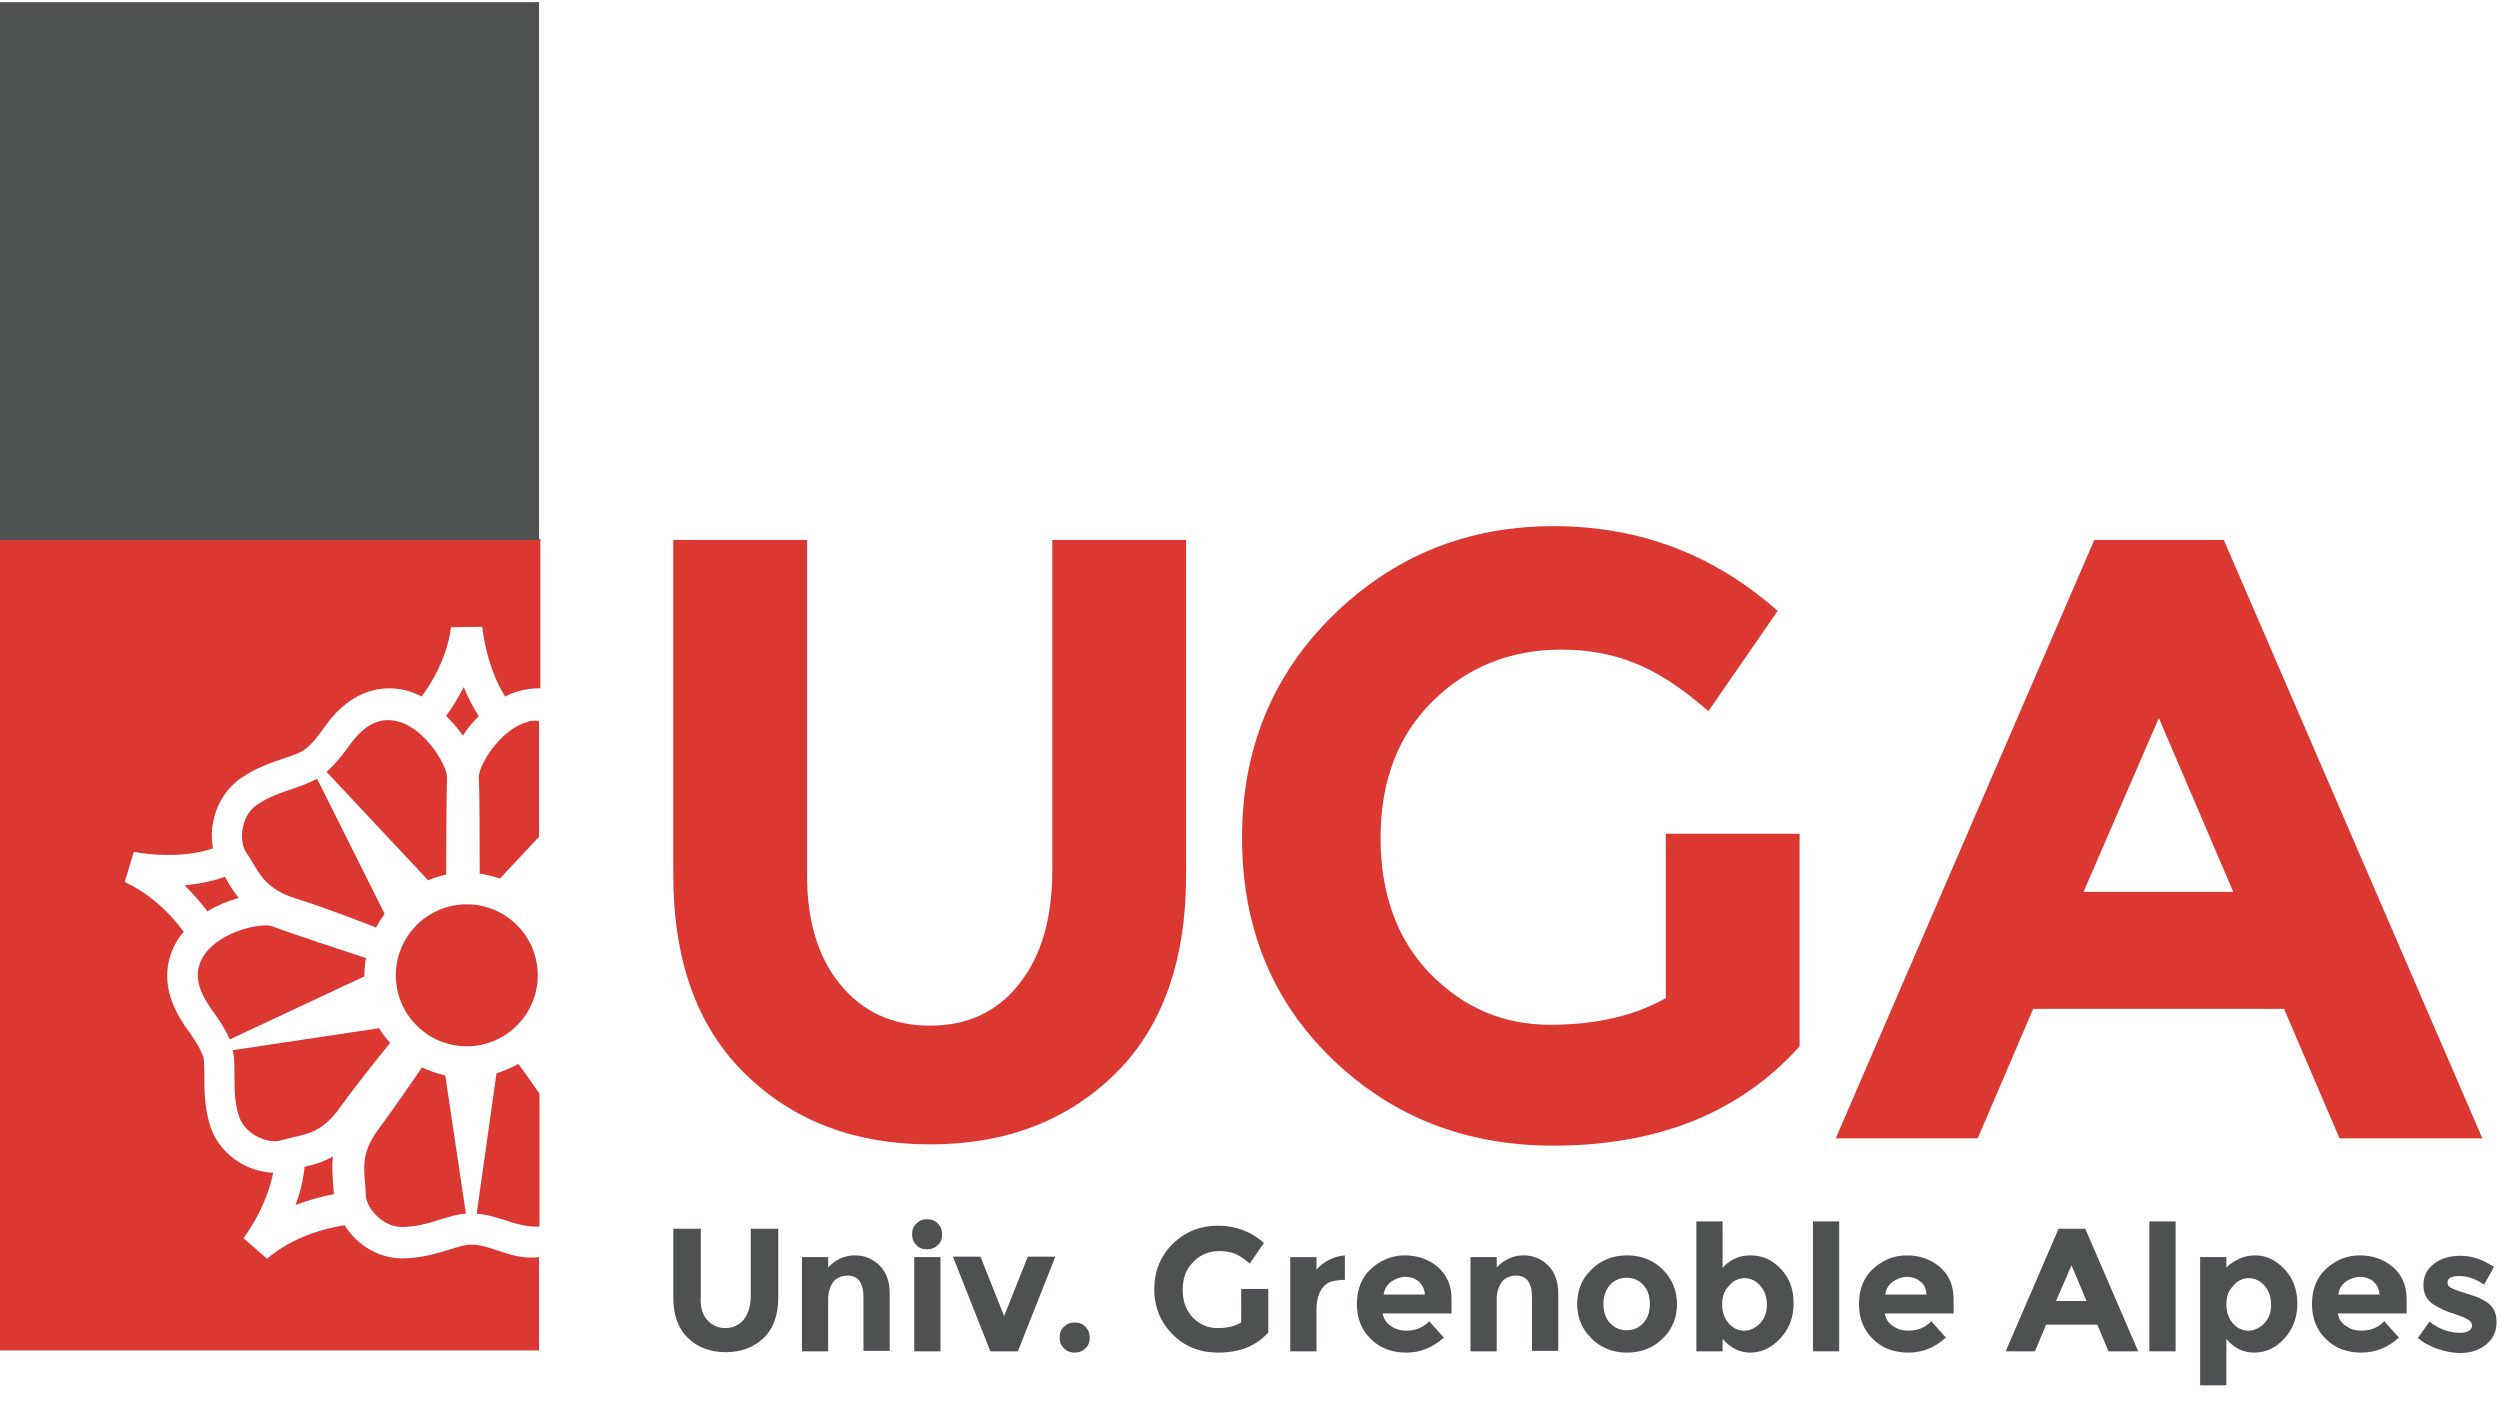 <?xml version="1.0" encoding="utf-8"?>
<!-- Generator: Adobe Illustrator 22.1.0, SVG Export Plug-In . SVG Version: 6.00 Build 0)  -->
<svg version="1.1" id="Calque_1" xmlns="http://www.w3.org/2000/svg" xmlns:xlink="http://www.w3.org/1999/xlink" x="0px" y="0px"
	 viewBox="0 0 581.1 326" style="enable-background:new 0 0 581.1 326;" xml:space="preserve">
<style type="text/css">
	.st0{fill:#DB3832;}
	.st1{fill:#4E5152;}
</style>
<g>
	<g>
		<path class="st0" d="M111.3,166.5c-1.4-2.2-2.6-4.5-3.5-6.8c-1.1,2.1-2.4,4.4-4.1,6.7c1.4,1.4,2.8,3,3.9,4.6
			C108.6,169.4,109.9,167.8,111.3,166.5"/>
		<path class="st0" d="M58.9,200.8c1.9,3.2,3.6,6,9.7,8c7.9,2.5,16.3,5.8,18.8,6.8c0.6-1.1,1.3-2.2,2-3.2L73.7,181
			c-1.6,0.9-3.5,1.6-5.5,2.3c-2.7,0.9-5.8,1.9-8.5,3.8c-2.4,1.7-3.1,4.2-3.3,5.6c-0.4,2.1,0,4.2,0.8,5.4
			C57.8,199,58.4,199.9,58.9,200.8"/>
		<path class="st0" d="M103.7,203.3c0-5.7,0.1-18.9,0.2-22.6c0.1-2.6-4.8-11-11-12.9c-4-1.2-7.5,0.2-10.7,4.2
			c-0.6,0.7-1.1,1.4-1.6,2.1c-1.3,1.7-2.7,3.6-4.7,5.3l23.6,25.2C100.8,204.1,102.2,203.6,103.7,203.3"/>
		<path class="st0" d="M118.3,291.5c-1-0.3-2-0.6-2.9-0.9c-2-0.7-3.7-1.2-5.5-1.3l-0.5,0c0,0-0.1,0-0.1,0c-1.1,0-2.8,0.5-4.6,1.1
			c-3.1,0.9-6.8,2.1-11.2,2.1c-5.8,0-10.7-3.4-13.4-7.7c-11.8,1.8-17.9,7.7-18,7.8l-5.5-4.8c0.1-0.1,5.3-7,6.9-15.2
			c-2.3-0.1-4.6-0.7-6.8-1.8c-3.9-2.1-6.7-5.3-7.9-9.3c-1.3-4.2-1.3-8.2-1.3-11.4c0-1.9,0-3.7-0.3-4.7c0,0,0-0.1-0.1-0.1l-0.2-0.5
			c-0.7-1.7-1.7-3.2-2.9-4.9c-0.6-0.8-1.2-1.6-1.7-2.5c-4.4-6.8-4.6-13.8-0.5-19.7c0.3-0.4,0.6-0.7,0.9-1.1
			c-6.3-8.7-13.7-11.5-13.7-11.6l2.1-7c0.1,0,9.9,2.1,18.4-0.8c-0.3-1.8-0.4-3.8,0-5.8c0.7-4.3,3-8,6.3-10.4
			c3.6-2.5,7.4-3.8,10.4-4.8c1.8-0.6,3.5-1.2,4.4-1.8c0,0,0.1-0.1,0.1-0.1l0.4-0.3c1.5-1.2,2.6-2.6,3.8-4.3c0.6-0.8,1.2-1.6,1.8-2.4
			c3.9-4.8,8.7-7.3,13.7-7.3c1.6,0,3.2,0.2,4.8,0.7c0.9,0.3,1.9,0.7,2.8,1.2c6.3-8.5,6.8-16,6.8-16.1l7.3-0.1c0,0.1,0.8,9,5.3,16.2
			c1-0.5,2-0.9,3-1.2c1.6-0.5,3.2-0.7,4.8-0.7c0.1,0,0.2,0,0.4,0v-34.7H0v188.6h125.3v-21.7C123.1,292.5,120.7,292.2,118.3,291.5"/>
		<path class="st0" d="M122.3,167.9c-6.3,1.9-11.2,10.3-11,12.9c0.2,3.6,0.2,16.5,0.2,22.3c1.6,0.2,3.2,0.6,4.7,1.1l9.1-9.7v-26.9
			C124.3,167.4,123.3,167.5,122.3,167.9"/>
		<path class="st0" d="M115.4,249.5l-4.6,32.6c2.6,0.2,4.8,1,6.9,1.6c0.8,0.3,1.7,0.6,2.6,0.8c1.9,0.5,3.5,0.7,5.1,0.6v-30.9
			c-1.8-2.6-3.6-5.1-4.9-6.9C118.8,248.2,117.2,248.9,115.4,249.5"/>
		<path class="st0" d="M98.1,248.1c-2.3,3.3-6.2,9.1-10,14.2c-3.8,5.1-3.6,8.3-3.3,12.1c0.1,1.1,0.2,2.1,0.2,3.2
			c0,3,3.8,7.6,8.4,7.6c3.3,0,6.4-0.9,9.1-1.8c2-0.6,4-1.2,5.8-1.3l-4.8-32.1C101.5,249.5,99.7,248.9,98.1,248.1"/>
		<path class="st0" d="M88.1,239l-34,5.1c0.4,1.8,0.4,3.8,0.4,6c0,2.8,0,6.1,1,9.2c0.8,2.7,3.1,4.3,4.3,4.9c1.9,1,4,1.3,5.4,0.9
			c1-0.3,2-0.5,3.1-0.8c3.7-0.8,6.9-1.6,10.6-6.7c4.4-6.1,9.6-12.5,11.8-15.2C89.7,241.4,88.9,240.2,88.1,239"/>
		<path class="st0" d="M55.5,208.7c-1.2-1.4-2.1-2.9-2.8-4.2c-0.1-0.2-0.3-0.4-0.4-0.7c-3.1,1.1-6.4,1.7-9.4,2
			c1.7,1.7,3.5,3.6,5.3,6C50.4,210.5,53,209.4,55.5,208.7"/>
		<path class="st0" d="M125,226.7c0-9.1-7.4-16.5-16.5-16.5c-9.1,0-16.5,7.4-16.5,16.5s7.4,16.5,16.5,16.5
			C117.6,243.2,125,235.8,125,226.7"/>
		<path class="st0" d="M84.7,226.7c0-1.4,0.1-2.7,0.4-4c-5.2-1.7-18.3-6-21.8-7.4c-2.4-0.9-11.9,1.1-15.7,6.5
			c-2.4,3.4-2.1,7.2,0.7,11.5c0.5,0.8,1,1.5,1.5,2.2c1.2,1.7,2.6,3.7,3.6,6.1l31.4-14.7C84.7,226.8,84.7,226.8,84.7,226.7"/>
		<path class="st0" d="M77.4,274.9c-0.1-1.8-0.3-3.8,0-6.1c-2.3,1.3-4.6,2-6.6,2.4c-0.3,3.2-1.1,6.2-2.1,8.9c2.6-1,5.5-1.9,8.9-2.5
			c0-0.1,0-0.1,0-0.2C77.5,276.6,77.5,275.8,77.4,274.9"/>
	</g>
	<g>
		<path class="st0" d="M195.2,228.7c5.2,6.4,12.1,9.7,20.9,9.7c8.8,0,15.7-3.2,20.8-9.7c5.1-6.4,7.7-15.2,7.7-26.4v-76.8h31.1v77.8
			c0,20.2-5.6,35.7-16.7,46.5c-11.1,10.8-25.4,16.2-42.8,16.2c-17.4,0-31.7-5.4-42.9-16.3c-11.2-10.9-16.8-26.3-16.8-46.4v-77.8
			h31.1v76.8C187.4,213.5,190,222.3,195.2,228.7z"/>
		<path class="st0" d="M387,193.8h31.3v49.4c-13.8,15.4-32.9,23.1-57.3,23.1c-20.4,0-37.6-6.8-51.5-20.3
			c-13.9-13.5-20.8-30.6-20.8-51.3c0-20.6,7.1-37.9,21.2-51.7c14.1-13.8,31.2-20.7,51.2-20.7c20,0,37.3,6.6,52.1,19.7l-16.1,23.3
			c-6.2-5.4-12-9.2-17.2-11.2c-5.2-2.1-10.9-3.1-17-3.1c-11.8,0-21.8,4-29.9,12c-8.1,8-12.1,18.6-12.1,31.8
			c0,13.1,3.9,23.7,11.6,31.6c7.8,7.9,17,11.8,27.8,11.8c10.7,0,19.7-2.1,26.9-6.2V193.8z"/>
		<path class="st0" d="M543.8,264.6l-12.9-30.1h-58.3l-12.9,30.1h-33l60.1-139.1h30.1l60.1,139.1H543.8z M501.8,166.9l-17.5,40.4
			h34.8L501.8,166.9z"/>
	</g>
	<g>
		<path class="st1" d="M164.3,306.7c1.1,1.3,2.5,2,4.3,2s3.2-0.7,4.3-2c1-1.3,1.6-3.1,1.6-5.4v-15.7h6.4v15.9c0,4.1-1.1,7.3-3.4,9.5
			c-2.3,2.2-5.2,3.3-8.8,3.3s-6.5-1.1-8.8-3.3c-2.3-2.2-3.4-5.4-3.4-9.5v-15.9h6.4v15.7C162.7,303.6,163.2,305.4,164.3,306.7z"/>
		<path class="st1" d="M192.5,301.9v12.2h-6.1v-21.9h6.1v2.4c1.8-1.9,3.9-2.8,6.2-2.8c2.3,0,4.2,0.8,5.8,2.4
			c1.6,1.6,2.3,3.8,2.3,6.5v13.3h-6.1v-12.4c0-3.4-1.2-5.1-3.7-5.1c-1.2,0-2.3,0.4-3.2,1.3C193,298.9,192.5,300.2,192.5,301.9z"/>
		<path class="st1" d="M213,289.4c-0.7-0.7-1-1.5-1-2.5c0-1,0.3-1.9,1-2.5c0.7-0.7,1.5-1,2.5-1c1,0,1.9,0.3,2.5,1
			c0.7,0.7,1,1.5,1,2.5c0,1-0.3,1.9-1,2.5c-0.7,0.7-1.5,1-2.5,1C214.5,290.4,213.6,290.1,213,289.4z M218.6,314.1h-6.1v-21.9h6.1
			V314.1z"/>
		<path class="st1" d="M230.2,314.1l-8.7-22h6.4l5.5,13.8l5.5-13.8h6.4l-8.7,22H230.2z"/>
		<path class="st1" d="M247.3,313.4c-0.7-0.7-1-1.5-1-2.5c0-1,0.3-1.9,1-2.5c0.7-0.7,1.5-1,2.5-1c1,0,1.9,0.3,2.5,1
			c0.7,0.7,1,1.5,1,2.5c0,1-0.3,1.9-1,2.5c-0.7,0.7-1.5,1-2.5,1C248.8,314.4,248,314.1,247.3,313.4z"/>
		<path class="st1" d="M288.4,299.6h6.4v10.1c-2.8,3.2-6.7,4.7-11.7,4.7c-4.2,0-7.7-1.4-10.5-4.2s-4.3-6.3-4.3-10.5
			c0-4.2,1.4-7.7,4.3-10.6c2.9-2.8,6.4-4.2,10.5-4.2c4.1,0,7.6,1.3,10.7,4l-3.3,4.8c-1.3-1.1-2.5-1.9-3.5-2.3
			c-1.1-0.4-2.2-0.6-3.5-0.6c-2.4,0-4.5,0.8-6.1,2.5c-1.7,1.6-2.5,3.8-2.5,6.5c0,2.7,0.8,4.8,2.4,6.5c1.6,1.6,3.5,2.4,5.7,2.4
			c2.2,0,4-0.4,5.5-1.3V299.6z"/>
		<path class="st1" d="M311.4,297.6c-1.8,0-3.2,0.6-4.1,1.9c-0.9,1.3-1.3,3-1.3,5.1v9.5h-6.1v-21.9h6.1v2.9c0.8-0.9,1.8-1.7,3-2.3
			c1.2-0.6,2.4-0.9,3.6-1l0,5.7H311.4z"/>
		<path class="st1" d="M335.6,310.9c-2.5,2.3-5.4,3.5-8.7,3.5c-3.3,0-6.1-1-8.2-3.1c-2.2-2.1-3.3-4.8-3.3-8.2s1.1-6.2,3.3-8.2
			s4.8-3.1,7.8-3.1c3,0,5.6,0.9,7.7,2.7c2.1,1.8,3.2,4.3,3.2,7.5v3.3h-16c0.2,1.2,0.8,2.2,1.9,2.9c1.1,0.8,2.3,1.1,3.6,1.1
			c2.1,0,3.9-0.7,5.3-2.2L335.6,310.9z M329.8,297.9c-0.8-0.7-1.9-1.1-3.1-1.1c-1.2,0-2.3,0.4-3.3,1.1c-1,0.7-1.6,1.7-1.8,3h9.6
			C331.1,299.6,330.6,298.6,329.8,297.9z"/>
		<path class="st1" d="M347.9,301.9v12.2h-6.1v-21.9h6.1v2.4c1.8-1.9,3.9-2.8,6.2-2.8s4.2,0.8,5.8,2.4c1.6,1.6,2.3,3.8,2.3,6.5v13.3
			h-6.1v-12.4c0-3.4-1.2-5.1-3.7-5.1c-1.2,0-2.3,0.4-3.2,1.3C348.4,298.9,347.9,300.2,347.9,301.9z"/>
		<path class="st1" d="M389.8,303.1c0,3.2-1.1,5.9-3.3,8c-2.2,2.2-5,3.3-8.3,3.3c-3.3,0-6.1-1.1-8.3-3.3c-2.2-2.2-3.3-4.8-3.3-8
			s1.1-5.9,3.3-8c2.2-2.2,5-3.3,8.3-3.3c3.3,0,6.1,1.1,8.3,3.3C388.7,297.3,389.8,300,389.8,303.1z M372.7,303.1
			c0,1.8,0.5,3.3,1.5,4.4s2.3,1.7,3.9,1.7s2.9-0.6,3.9-1.7c1-1.1,1.5-2.6,1.5-4.4c0-1.8-0.5-3.3-1.5-4.4c-1-1.1-2.3-1.7-3.9-1.7
			s-2.9,0.6-3.9,1.7C373.2,299.9,372.7,301.3,372.7,303.1z"/>
		<path class="st1" d="M406.9,291.8c2.7,0,5,1,7,3.1c2,2.1,3,4.7,3,8c0,3.3-1,6-3.1,8.2c-2,2.2-4.4,3.3-6.9,3.3
			c-2.6,0-4.7-1.1-6.5-3.2v2.9h-6.1v-30.2h6.1v10.8C402.1,292.8,404.2,291.8,406.9,291.8z M400.3,303.2c0,1.8,0.5,3.2,1.5,4.4
			c1,1.1,2.2,1.7,3.6,1.7c1.4,0,2.6-0.6,3.7-1.7c1.1-1.1,1.6-2.6,1.6-4.3c0-1.8-0.5-3.2-1.5-4.4c-1-1.2-2.3-1.8-3.7-1.8
			c-1.4,0-2.7,0.6-3.6,1.8C400.8,299.9,400.3,301.4,400.3,303.2z"/>
		<path class="st1" d="M427.5,314.1h-6.1v-30.2h6.1V314.1z"/>
		<path class="st1" d="M452.3,310.9c-2.5,2.3-5.4,3.5-8.7,3.5c-3.3,0-6.1-1-8.2-3.1c-2.2-2.1-3.3-4.8-3.3-8.2s1.1-6.2,3.3-8.2
			c2.2-2,4.8-3.1,7.8-3.1c3,0,5.6,0.9,7.7,2.7c2.1,1.8,3.2,4.3,3.2,7.5v3.3h-16c0.2,1.2,0.8,2.2,1.9,2.9c1.1,0.8,2.3,1.1,3.6,1.1
			c2.1,0,3.9-0.7,5.3-2.2L452.3,310.9z M446.4,297.9c-0.8-0.7-1.9-1.1-3.1-1.1c-1.2,0-2.3,0.4-3.3,1.1s-1.6,1.7-1.8,3h9.6
			C447.7,299.6,447.3,298.6,446.4,297.9z"/>
		<path class="st1" d="M490.1,314.1l-2.6-6.2h-11.9l-2.6,6.2h-6.8l12.3-28.5h6.2l12.3,28.5H490.1z M481.5,294.1l-3.6,8.3h7.1
			L481.5,294.1z"/>
		<path class="st1" d="M505.7,314.1h-6.1v-30.2h6.1V314.1z"/>
		<path class="st1" d="M524.2,291.8c2.6,0,4.8,1.1,6.8,3.2c2,2.1,3,4.8,3,8c0,3.2-1,5.9-3,8.1c-2,2.2-4.3,3.3-7,3.3
			c-2.7,0-4.8-1.1-6.5-3.2V322h-6.1v-29.8h6.1v2.4C519.4,292.8,521.7,291.8,524.2,291.8z M517.5,303.2c0,1.8,0.5,3.2,1.5,4.4
			c1,1.1,2.2,1.7,3.6,1.7c1.4,0,2.6-0.6,3.7-1.7c1.1-1.1,1.6-2.6,1.6-4.3c0-1.8-0.5-3.2-1.5-4.4c-1-1.2-2.3-1.8-3.7-1.8
			s-2.7,0.6-3.6,1.8C518,299.9,517.5,301.4,517.5,303.2z"/>
		<path class="st1" d="M557.6,310.9c-2.5,2.3-5.4,3.5-8.7,3.5c-3.3,0-6.1-1-8.2-3.1c-2.2-2.1-3.3-4.8-3.3-8.2s1.1-6.2,3.3-8.2
			c2.2-2,4.8-3.1,7.8-3.1c3,0,5.6,0.9,7.7,2.7c2.1,1.8,3.2,4.3,3.2,7.5v3.3h-16c0.2,1.2,0.8,2.2,1.9,2.9c1.1,0.8,2.3,1.1,3.6,1.1
			c2.1,0,3.9-0.7,5.3-2.2L557.6,310.9z M551.7,297.9c-0.8-0.7-1.9-1.1-3.1-1.1c-1.2,0-2.3,0.4-3.3,1.1s-1.6,1.7-1.8,3h9.6
			C553,299.6,552.5,298.6,551.7,297.9z"/>
		<path class="st1" d="M580.3,307.3c0,2.2-0.8,3.9-2.4,5.2c-1.6,1.3-3.6,2-6,2c-1.6,0-3.3-0.3-5.1-0.9c-1.8-0.6-3.4-1.4-4.8-2.6
			l2.7-3.8c2.3,1.8,4.7,2.6,7.3,2.6c0.8,0,1.4-0.2,1.9-0.5c0.5-0.3,0.7-0.7,0.7-1.2c0-0.5-0.3-1-1-1.4c-0.6-0.4-1.6-0.8-2.8-1.2
			c-1.2-0.4-2.1-0.7-2.8-1c-0.6-0.3-1.4-0.7-2.2-1.2c-1.7-1-2.5-2.6-2.5-4.6c0-2,0.8-3.7,2.4-4.9c1.6-1.3,3.7-1.9,6.3-1.9
			c2.6,0,5.2,0.9,7.7,2.6l-2.3,4.1c-1.9-1.3-3.8-2-5.7-2c-1.9,0-2.8,0.5-2.8,1.5c0,0.6,0.3,1,0.9,1.3s1.6,0.7,3,1.1
			c1.4,0.4,2.4,0.8,3,1c0.6,0.2,1.3,0.6,2.1,1.1C579.5,303.6,580.3,305.1,580.3,307.3z"/>
	</g>
	<rect x="0" y="0.5" class="st1" width="125.3" height="125"/>
</g>
</svg>
